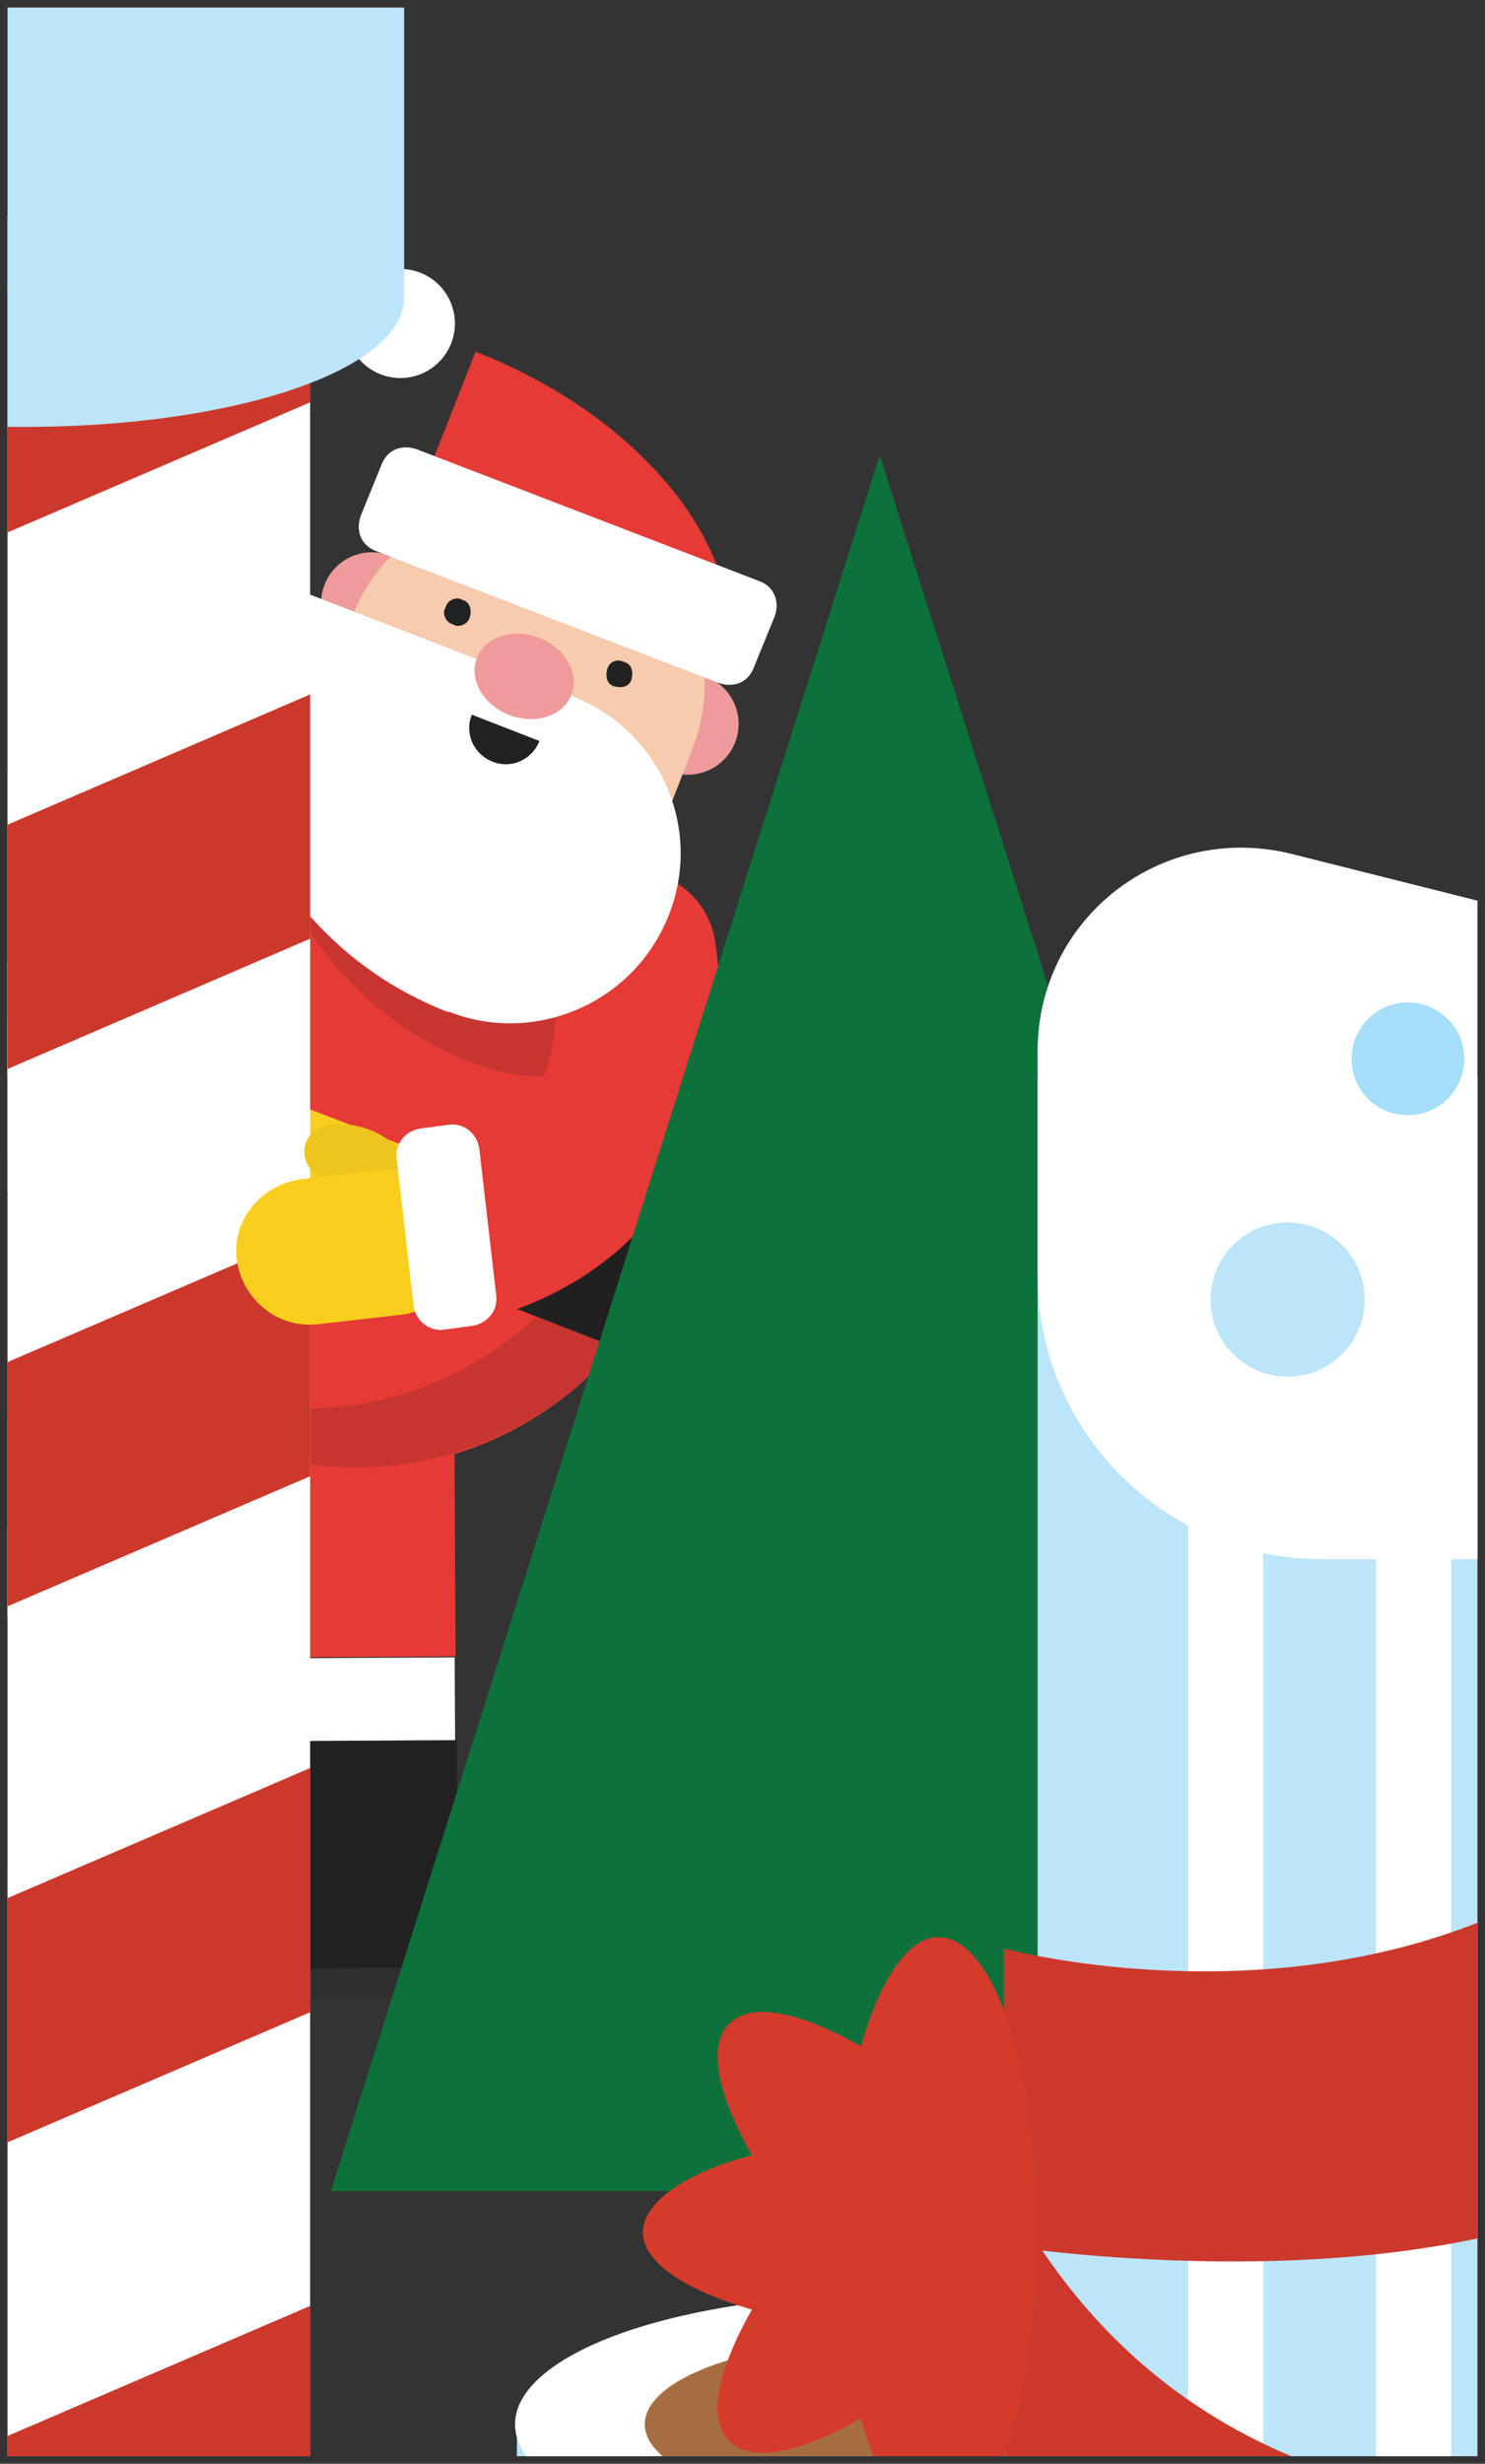 <?xml version="1.0" encoding="utf-8"?>
<!-- Generator: Adobe Illustrator 19.1.0, SVG Export Plug-In . SVG Version: 6.00 Build 0)  -->
<svg version="1.1" id="Layer_1" xmlns="http://www.w3.org/2000/svg" xmlns:xlink="http://www.w3.org/1999/xlink" x="0px" y="0px"
	 viewBox="0 0 79 131" style="enable-background:new 0 0 79 131;" xml:space="preserve">
<rect x="0" y="0" width="79" height="131" fill="#333333" stroke="none"/>
<style type="text/css">
	.st0{clip-path:url(#XMLID_2_);}
	.st1{opacity:0.2;fill:#231F20;}
	.st2{fill:#E53A35;}
	.st3{fill:#212121;}
	.st4{fill:#FFFFFF;}
	.st5{opacity:0.15;fill:#231F20;}
	.st6{fill:#F9CE1E;}
	.st7{fill:none;stroke:#E53A35;stroke-width:8.783;stroke-linecap:round;stroke-miterlimit:10;}
	.st8{opacity:5.000000e-02;fill:#231F20;}
	.st9{fill:#EF9A9B;}
	.st10{fill:#F7CBAE;}
	.st11{fill:#BCE5FA;}
	.st12{fill:#A66E40;}
	.st13{fill:#5A4A3D;}
	.st14{fill:#0D713B;}
	.st15{fill:#739AAE;}
	.st16{fill:none;stroke:#FFFFFF;stroke-width:4;stroke-linecap:round;stroke-linejoin:round;stroke-miterlimit:10;}
	.st17{fill:#A5DFF9;}
	.st18{fill:none;stroke:#BCE5FA;stroke-width:4;stroke-linecap:round;stroke-linejoin:round;stroke-miterlimit:10;}
	.st19{fill:#CC382C;}
	.st20{fill:#44B3E6;}
	.st21{clip-path:url(#XMLID_3_);fill:#44B3E6;}
	.st22{clip-path:url(#XMLID_4_);fill:#44B3E6;}
	.st23{clip-path:url(#XMLID_5_);fill:#FFFFFF;}
	.st24{fill:none;stroke:#FFFFFF;stroke-width:14;stroke-linecap:round;stroke-linejoin:round;stroke-miterlimit:10;}
	.st25{clip-path:url(#XMLID_6_);fill:#FFFFFF;}
	.st26{clip-path:url(#XMLID_7_);fill:#FFFFFF;}
	.st27{fill:#D43B2B;}
	.st28{fill:#099149;}
	.st29{fill:#26B9EC;}
	.st30{fill:#D43F2D;}
	.st31{fill:none;stroke:#FFFFFF;stroke-miterlimit:10;}
	.st32{fill:none;stroke:#FFFFFF;stroke-width:0.65;stroke-miterlimit:10;}
	.st33{clip-path:url(#XMLID_8_);}
	.st34{clip-path:url(#SVGID_2_);}
	.st35{fill:none;stroke:#CC382C;stroke-width:11.932;stroke-miterlimit:10;}
	.st36{fill:none;stroke:#FFFFFF;stroke-width:5;stroke-miterlimit:10;}
	.st37{clip-path:url(#XMLID_9_);}
	.st38{clip-path:url(#SVGID_4_);}
	.st39{clip-path:url(#XMLID_10_);}
	.st40{clip-path:url(#SVGID_6_);}
	.st41{clip-path:url(#XMLID_11_);}
	.st42{clip-path:url(#SVGID_8_);}
</style>
<g>
	<g>
		<defs>
			<polygon id="XMLID_112_" points="78.6,130.6 0.4,130.6 0.4,0.4 36.6,0.4 78.6,0.4 78.6,33.9 			"/>
		</defs>
		<clipPath id="XMLID_2_">
			<use xlink:href="#XMLID_112_"  style="overflow:visible;"/>
		</clipPath>
		<g class="st0">
			
				<ellipse transform="matrix(1 1.368467e-02 -1.368467e-02 1 1.425 -9.626728e-02)" class="st1" cx="7.7" cy="104.1" rx="25.6" ry="2.2"/>
			
				<rect x="14" y="74.7" transform="matrix(1 -5.467668e-03 5.467668e-03 1 -0.445 0.105)" class="st2" width="10.2" height="13.4"/>
			<path class="st3" d="M24.3,92.5l0,5.1c3.9,0,7.1,3.1,7.1,7l-7.1,0l-10.2,0.1L14,92.6L24.3,92.5z"/>
			
				<rect x="16.9" y="85.2" transform="matrix(-5.467668e-03 -1 1 -5.467668e-03 -71.097 109.947)" class="st4" width="4.4" height="10.2"/>
			<g>
				
					<rect x="0.5" y="69.4" transform="matrix(-0.932 -0.361 0.361 -0.932 -16.698 149.118)" class="st2" width="10.2" height="13.4"/>
				<path class="st3" d="M-3.2,84.6l-1.9,4.8c-3.6-1.4-7.7,0.4-9.2,4l6.6,2.6l9.6,3.7l4.4-11.4L-3.2,84.6z"/>
				
					<rect x="0.2" y="79.3" transform="matrix(0.361 -0.932 0.932 0.361 -77.212 56.143)" class="st4" width="4.4" height="10.2"/>
				<g>
					<circle class="st2" cx="18.9" cy="60" r="18.1"/>
					<path class="st5" d="M25.4,43.1c-3.9-1.5-8-1.6-11.7-0.5c1.1,6.1,5.3,11.6,11.6,14c0,0,0,0,0.1,0c0,0,0,0,0,0
						c3.8,1.5,8.1,0.2,10.4-2.9C34.2,49.1,30.5,45.1,25.4,43.1z"/>
					
						<rect x="14.9" y="44.6" transform="matrix(0.361 -0.932 0.932 0.361 -47.053 56.694)" class="st3" width="5.9" height="36.1"/>
					
						<rect x="14.7" y="58.7" transform="matrix(0.361 -0.932 0.932 0.361 -47.116 56.425)" class="st6" width="5.9" height="7.8"/>
					<path class="st5" d="M31.1,46.7c3.2,4.7,4.1,10.9,1.9,16.7C29.4,72.6,19,77.3,9.7,73.7c-2.2-0.8-4.1-2.1-5.7-3.6
						c2,2.9,4.9,5.3,8.4,6.7c9.3,3.6,19.8-1,23.4-10.3C38.5,59.4,36.4,51.6,31.1,46.7z"/>
				</g>
				<g>
					<path class="st7" d="M11.1,43.7C1.4,41.8-6.7,50,0.2,57.1"/>
					<path class="st6" d="M0.7,57.4c-0.6-0.6-0.6-1.5,0-2.1c1.8-1.7,4.6-1.7,6.3,0c0,0,0,0,0,0c0.6,0.6,0.6,1.5,0,2.1
						c-0.6,0.6-1.5,0.6-2.1,0c-0.6-0.6-1.6-0.6-2.2,0C2.2,57.9,1.3,57.9,0.7,57.4C0.7,57.4,0.7,57.4,0.7,57.4z"/>
					<path class="st8" d="M0.7,57.4c-0.6-0.6-0.6-1.5,0-2.1c1.8-1.7,4.6-1.7,6.3,0c0,0,0,0,0,0c0.6,0.6,0.6,1.5,0,2.1
						c-0.6,0.6-1.5,0.6-2.1,0c-0.6-0.6-1.6-0.6-2.2,0C2.2,57.9,1.3,57.9,0.7,57.4C0.7,57.4,0.7,57.4,0.7,57.4z"/>
					<path class="st6" d="M3.3,55.3l3.1,3.1c0,0,0,0,0,0c1.5,1.5,1.5,4,0,5.5c-1.5,1.5-4,1.5-5.5,0c0,0-3.1-3.1-3.1-3.1
						c-1.5-1.5-1.5-4,0-5.5C-0.7,53.8,1.8,53.8,3.3,55.3z"/>
					<g>
						<path class="st4" d="M3.1,54.5c0.6-0.6,0.6-1.5,0-2.1l-1-1c-0.6-0.6-1.5-0.6-2.1,0l-5.5,5.5c-0.6,0.6-0.6,1.5,0,2.1l1,1
							c0.6,0.6,1.5,0.6,2.1,0L3.1,54.5z"/>
					</g>
				</g>
				<path class="st7" d="M33.7,50.7c1.2,8-2.2,14.5-11.9,15.8"/>
				<g>
					
						<ellipse transform="matrix(0.932 0.361 -0.361 0.932 12.916 -5)" class="st9" cx="19.8" cy="32.1" rx="2.7" ry="2.7"/>
					
						<ellipse transform="matrix(0.932 0.361 -0.361 0.932 16.383 -10.602)" class="st9" cx="36.6" cy="38.5" rx="2.7" ry="2.7"/>
					<circle class="st4" cx="21.3" cy="17.2" r="2.9"/>
					<g>
						<g>
							<path class="st10" d="M31.3,27.3c-5-1.9-10.7,0.5-12.6,5.6L15.1,42l9.1,3.5c0,0,0,0,0,0s0,0,0,0l9.1,3.5l3.5-9.1
								C38.8,34.9,36.3,29.3,31.3,27.3z"/>
						</g>
					</g>
					<g>
						<g>
							<path class="st4" d="M30.4,37C30.4,37,30.4,37,30.4,37l-17.3-6.7c-3.6,9.3,1.2,19.8,10.7,23.5c0,0,0,0,0.1,0c0,0,0,0,0,0
								c4.6,1.8,9.9-0.5,11.7-5.2C37.4,44,35.1,38.8,30.4,37z"/>
						</g>
					</g>
					<ellipse transform="matrix(0.932 0.361 -0.361 0.932 14.879 -7.659)" class="st9" cx="27.9" cy="36" rx="2.7" ry="2.2"/>
					<path class="st3" d="M28.7,39.4c-0.4,1-1.5,1.5-2.5,1.1c-1-0.4-1.5-1.5-1.1-2.5L28.7,39.4z"/>
					<path class="st2" d="M25.3,18.7C25.3,18.7,25.2,18.7,25.3,18.7L21,29.6l17.3,6.7C40.6,30.3,34.8,22.4,25.3,18.7z"/>
					<g>
						<path class="st4" d="M40.4,30.9c0.8,0.3,1.1,1.1,0.8,1.9l-1.1,2.7c-0.3,0.8-1.1,1.1-1.9,0.8l-18.2-7c-0.8-0.3-1.1-1.1-0.8-1.9
							l1.1-2.7c0.3-0.8,1.1-1.1,1.9-0.8L40.4,30.9z"/>
					</g>
					<path class="st3" d="M25,32.8c-0.1,0.4-0.6,0.6-0.9,0.4c-0.4-0.1-0.6-0.6-0.4-0.9c0.1-0.4,0.6-0.6,0.9-0.4
						C25,32,25.1,32.4,25,32.8z"/>
					<path class="st3" d="M32.3,35.6c-0.1,0.4,0,0.8,0.4,0.9c0.4,0.1,0.8,0,0.9-0.4c0.1-0.4,0-0.8-0.4-0.9
						C32.8,35,32.4,35.2,32.3,35.6z"/>
				</g>
			</g>
		</g>
		<g class="st0">
			<g>
				<g>
					<path class="st11" d="M66.5,136.2c0,3.8-8.6,6.8-19.5,6.8s-19.5-3.2-19.5-7v-6.5h39V136.2z"/>
				</g>
				<g>
					<ellipse class="st4" cx="47.1" cy="128.9" rx="19.7" ry="6.9"/>
				</g>
				<g>
					<ellipse class="st12" cx="47.1" cy="128.9" rx="12.8" ry="4.5"/>
				</g>
			</g>
			<g>
				<g>
					<rect x="43.5" y="102.5" class="st13" width="7" height="26"/>
					<polygon class="st14" points="46.8,24.2 17.6,116.5 46.8,116.5 76.1,116.5 					"/>
					<polygon class="st15" points="43.5,116.5 50.5,116.5 50.5,120.4 43.5,118.1 					"/>
				</g>
			</g>
		</g>
		<g class="st0">
			<g>
				<g>
					<g>
						<g>
							<path class="st11" d="M105.5,205.2c0,5.8-13.8,10.5-30.5,10.5s-30.5-4.9-30.5-10.7v-10.4h61V205.2z"/>
						</g>
						<g>
							<ellipse class="st4" cx="75.2" cy="193.9" rx="30.2" ry="10.6"/>
						</g>
					</g>
					<g>
						<g>
							<path class="st11" d="M100.5,192.1c0,4.8-11.2,8.6-25,8.6s-25-4-25-8.9v-9.4h50V192.1z"/>
						</g>
						<g>
							<ellipse class="st4" cx="75.2" cy="181.9" rx="25" ry="8.8"/>
						</g>
					</g>
				</g>
				<rect x="55.2" y="57.3" class="st11" width="40" height="123"/>
				<g>
					<ellipse class="st11" cx="75.4" cy="180.6" rx="20.2" ry="7.1"/>
				</g>
				<line class="st16" x1="65.2" y1="182.3" x2="65.2" y2="57.3"/>
				<line class="st16" x1="75.2" y1="182.3" x2="75.2" y2="57.3"/>
				<rect x="82.2" y="57.3" class="st17" width="13" height="125"/>
				<line class="st18" x1="85.2" y1="182.3" x2="85.2" y2="57.3"/>
				<path class="st4" d="M80.1,82.9h-9.8c-8.3,0-15.1-6.8-15.1-15.1V55.9c0-7.1,6.6-12.2,13.5-10.5L87,50c4.8,1.2,8.2,5.5,8.2,10.5
					v7.3C95.2,76.1,88.4,82.9,80.1,82.9z"/>
				<circle class="st17" cx="74.9" cy="56.3" r="3"/>
				<circle class="st11" cx="84.5" cy="70.1" r="1.7"/>
				<circle class="st11" cx="68.5" cy="69.1" r="4.1"/>
			</g>
			<path class="st19" d="M95.2,87.1c-12.9,24.4-41.8,16.5-41.8,16.5l0,15.8c0,0,38.4,6.1,42.3-14.5C95.8,104,95.2,87.1,95.2,87.1z"
				/>
			<path class="st19" d="M53.5,116.4c12.9,24.4,42.3,15.2,42.3,15.2l0,15.8c0,0-38.4,6.1-42.3-14.5C53.5,132,53.5,116.4,53.5,116.4z
				"/>
			<g>
				<g>
					<g>
						<g>
							<path class="st11" d="M162.5,185.2c0,5.8-13.8,10.5-30.5,10.5s-30.5-4.9-30.5-10.7v-10.4h61V185.2z"/>
						</g>
						<g>
							<ellipse class="st4" cx="132.2" cy="173.9" rx="30.2" ry="10.6"/>
						</g>
					</g>
					<g>
						<g>
							<path class="st11" d="M157.5,172.1c0,4.8-11.2,8.6-25,8.6s-25-4-25-8.9v-9.4h50V172.1z"/>
						</g>
						<g>
							<ellipse class="st4" cx="132.2" cy="161.9" rx="25" ry="8.8"/>
						</g>
					</g>
				</g>
				<rect x="112.2" y="17.3" class="st11" width="40" height="143"/>
				<g>
					<ellipse class="st11" cx="132.4" cy="160.6" rx="20.2" ry="7.1"/>
				</g>
				<line class="st16" x1="122.2" y1="162.3" x2="122.2" y2="17.3"/>
				<line class="st16" x1="132.2" y1="162.3" x2="132.2" y2="17.3"/>
				<rect x="139.2" y="17.3" class="st17" width="13" height="145"/>
				<line class="st18" x1="142.2" y1="162.3" x2="142.2" y2="17.3"/>
				<path class="st4" d="M137.1,42.9h-9.8c-8.3,0-15.1-6.8-15.1-15.1V15.9c0-7.1,6.6-12.2,13.5-10.5L144,10
					c4.8,1.2,8.2,5.5,8.2,10.5v7.3C152.2,36.1,145.4,42.9,137.1,42.9z"/>
				<circle class="st17" cx="131.9" cy="16.3" r="3"/>
				<circle class="st11" cx="141.5" cy="30.1" r="1.7"/>
				<circle class="st11" cx="125.5" cy="29.1" r="4.1"/>
			</g>
			<g>
				<g>
					<polygon class="st11" points="73.5,248.4 73.5,259.7 225.6,311.7 226.5,311.4 226.5,205.7 					"/>
					<polygon class="st20" points="386,244.2 234.2,203.5 226.5,205.7 226.5,311.4 386.3,255.5 					"/>
				</g>
				<g>
					<g>
						<polygon class="st4" points="73.7,248.4 225.7,300.3 226.5,300.1 226.5,194.9 						"/>
						<polygon class="st11" points="234.3,192.2 226.5,194.9 226.5,300.1 386.2,244.2 						"/>
					</g>
				</g>
			</g>
			<g>
				<g>
					<polygon class="st11" points="83.5,233.4 83.5,244.1 226.3,293 226.5,292.9 226.5,193.4 					"/>
					<polygon class="st20" points="377.1,229.4 234.4,191.2 226.5,193.4 226.5,292.9 377.3,240.1 					"/>
				</g>
				<g>
					<polygon class="st4" points="82.9,233.4 226,282.3 226.5,282.1 226.5,183.2 					"/>
					<polygon class="st11" points="234,180.5 226.5,183.2 226.5,282.1 377.1,229.4 					"/>
				</g>
			</g>
			<g>
				<polygon class="st11" points="92.4,219.1 92.5,219.2 92.5,229.1 226.3,274.9 226.5,274.8 226.5,172.2 				"/>
				<polygon class="st20" points="367.5,215.4 233.8,169.6 226.5,172.2 226.5,274.8 367.7,225.4 				"/>
			</g>
			<g>
				<polygon class="st4" points="233.7,99.6 92.3,149.1 113.4,156.4 254.8,106.9 				"/>
				<polygon class="st20" points="254.7,106.6 113.3,156.1 113.4,226.4 254.8,176.9 				"/>
				<polygon class="st11" points="92.4,219.1 113.5,226.4 113.5,156.4 92.3,149.1 				"/>
				<g>
					<polygon class="st4" points="203.7,39.6 182.3,47.1 346.4,102.4 367.8,94.9 					"/>
					<polygon class="st20" points="367.7,94.6 346.3,102.1 346.4,232.4 367.8,224.9 					"/>
					<line class="st18" x1="367.7" y1="104.6" x2="346.3" y2="112.1"/>
					<line class="st18" x1="367.7" y1="114.6" x2="346.3" y2="122.1"/>
					<polygon class="st11" points="182.4,167.1 346.5,222.4 346.5,102.4 182.3,47.1 					"/>
					<path class="st20" d="M183.9,163.5l6.8-91.2l31.6-15.2l69.9,76.5c20,22,28.1,52.4,21.3,81.3c-0.3,1.3-0.5,2.1-0.6,2
						C312.2,216.5,183.9,163.5,183.9,163.5z"/>
					<polyline class="st16" points="346.6,112.4 240.1,76.5 182.4,57.1 					"/>
					<polyline class="st16" points="346.6,122.4 252.6,90.8 182.4,67.1 					"/>
				</g>
				<g>
					<g>
						<line class="st18" x1="113.6" y1="166.4" x2="238.3" y2="122.8"/>
					</g>
					<g>
						<line class="st18" x1="113.6" y1="176.4" x2="238.3" y2="132.8"/>
					</g>
					<line class="st16" x1="92.4" y1="159.1" x2="113.6" y2="166.4"/>
					<line class="st16" x1="92.4" y1="169.1" x2="113.6" y2="176.4"/>
				</g>
			</g>
			<g>
				<defs>
					<path id="XMLID_122_" d="M155.6,214.7l-11.9,8.2c-2.9,2-2.3,6.5,1,7.7l7.6,2.7c3.4,1.2,7.2,0.9,10.4-0.8l20.8-11.2L155.6,214.7
						z"/>
				</defs>
				<use xlink:href="#XMLID_122_"  style="overflow:visible;fill:#FFFFFF;"/>
				<clipPath id="XMLID_3_">
					<use xlink:href="#XMLID_122_"  style="overflow:visible;"/>
				</clipPath>
				<path class="st21" d="M177.1,213.8l-19.4,13.1c-2.9,2-2.3,6.5,1,7.7l7.6,2.7c3.4,1.2,7.2,0.9,10.4-0.8l28.4-16.1L177.1,213.8z"
					/>
			</g>
			<g>
				<defs>
					<path id="XMLID_121_" d="M183.6,223.7l-11.9,8.2c-2.9,2-2.3,6.5,1,7.7l7.6,2.7c3.4,1.2,7.2,0.9,10.4-0.8l20.8-11.2L183.6,223.7
						z"/>
				</defs>
				<use xlink:href="#XMLID_121_"  style="overflow:visible;fill:#FFFFFF;"/>
				<clipPath id="XMLID_4_">
					<use xlink:href="#XMLID_121_"  style="overflow:visible;"/>
				</clipPath>
				<path class="st22" d="M205.1,222.8l-19.4,13.1c-2.9,2-2.3,6.5,1,7.7l7.6,2.7c3.4,1.2,7.2,0.9,10.4-0.8l28.4-16.1L205.1,222.8z"
					/>
			</g>
			<g>
				<defs>
					<path id="XMLID_120_" d="M203.8,140l-50.5,19.4c-5.8,1.5-9.5,7.2-8.5,13.2l7.5,43.2c0,0,80.1,26.3,81.4,25.7s68.3-25,68.3-25
						l-52.4-70.9L203.8,140z"/>
				</defs>
				<use xlink:href="#XMLID_120_"  style="overflow:visible;fill:#BCE5FA;"/>
				<clipPath id="XMLID_5_">
					<use xlink:href="#XMLID_120_"  style="overflow:visible;"/>
				</clipPath>
				<polygon class="st23" points="118.8,152.2 175.9,174.3 252.8,149.6 223.7,92.7 				"/>
			</g>
			<g>
				<path class="st20" d="M216.8,213.9L216.8,213.9c-0.3-1.5-1.1-2.8-2.4-3.6l-59.7-31.2l52.6,39.2
					C210.9,222.6,217.7,219.4,216.8,213.9z"/>
			</g>
			<g>
				<path class="st20" d="M216.8,231.9L216.8,231.9c-0.3-1.5-1.1-2.8-2.4-3.6l-43.8-24.7l36.8,32.8
					C210.9,240.6,217.7,237.4,216.8,231.9z"/>
			</g>
			<polyline class="st24" points="130.6,129.9 164.4,117.8 182.3,90.1 			"/>
			<g>
				<polygon class="st4" points="330.7,144.6 205.3,188.1 226.4,195.4 351.8,151.9 				"/>
				<polygon class="st20" points="351.7,151.6 226.3,195.1 226.4,265.4 351.8,221.9 				"/>
				<polygon class="st11" points="205.4,258.1 226.5,265.4 226.5,195.4 205.3,188.1 				"/>
				<g>
					<g>
						<line class="st18" x1="226.6" y1="205.4" x2="351.3" y2="161.8"/>
					</g>
					<g>
						<line class="st18" x1="226.6" y1="215.4" x2="351.3" y2="171.8"/>
					</g>
					<line class="st16" x1="205.4" y1="198.1" x2="226.6" y2="205.4"/>
					<line class="st16" x1="205.4" y1="208.1" x2="226.6" y2="215.4"/>
				</g>
			</g>
			<g>
				<defs>
					<path id="XMLID_119_" d="M178,144.4l-0.3-43.7c2.5-12.1,12.6-21.2,24.9-22.4l0,0c11.9-1.2,23.3,5.1,28.5,15.9l18.6,51.4
						L214,158.2L178,144.4z"/>
				</defs>
				<use xlink:href="#XMLID_119_"  style="overflow:visible;fill:#BCE5FA;"/>
				<clipPath id="XMLID_6_">
					<use xlink:href="#XMLID_119_"  style="overflow:visible;"/>
				</clipPath>
				<polygon class="st25" points="216.7,84.3 185.4,155.9 153.3,148.8 187,80.2 				"/>
			</g>
			<g>
				<path class="st4" d="M186.9,116.6L186.9,116.6c-0.5,1.1-0.3,2.3,0.5,3.3l17.6,24.1l-7.7-26.3
					C196.1,113.5,188.6,112.7,186.9,116.6z"/>
				<path class="st11" d="M201.7,142.5L201.7,142.5c0.5-1.1,0.3-2.3-0.4-3.3l-12.8-18l2.9,20.1C192.4,145.5,200,146.4,201.7,142.5z"
					/>
			</g>
			<g>
				<path class="st4" d="M192.6,97.1L192.6,97.1c-0.3,1.5,0.1,3,1,4.3l21.4,27.7l-12-32.9C201.2,91,193.6,91.6,192.6,97.1z"/>
				<path class="st4" d="M148.3,170L148.3,170c0.6,1.4,1.7,2.5,3.2,3l32.9,12.1l-27.7-21.4C152.3,160.2,146.2,164.8,148.3,170z"/>
				<path class="st11" d="M211.6,128L211.6,128c0.3-1.5-0.1-3-1-4.3l-21.1-28l11.6,33.1C203,134,210.6,133.4,211.6,128z"/>
			</g>
			<g>
				<defs>
					<path id="XMLID_118_" d="M228.1,62.7c1.7-1,2.8-2.8,2.8-4.9c0-2.4-1.5-4.5-3.7-5.3c0.5-0.8,0.7-1.7,0.7-2.7
						c0-3.1-2.5-5.6-5.6-5.6c-1.3,0-2.5,0.4-3.4,1.2c-0.2-2.9-2.6-5.2-5.6-5.2c-0.8,0-1.6,0.2-2.3,0.5c-1-1.5-2.7-2.5-4.7-2.5
						c-2.1,0-3.9,1.1-4.9,2.8c-1-1.1-2.5-1.8-4.1-1.8c-3,0-5.4,2.3-5.6,5.2c-0.5-0.1-0.9-0.2-1.4-0.2c-3.1,0-5.6,2.5-5.6,5.6
						c0,0.5,0.1,1.1,0.2,1.6c-2.4,0.6-4.2,2.8-4.2,5.4c0,3.1,2.5,5.6,5.6,5.6c0.7,0,1.4-0.1,2-0.4c0,0,0,0,0.1,0
						c-1.4,3.1-1.8,6.6-0.8,10l3.9,14c1.7,6.2,7.4,10.5,13.8,10.5h0c5.6,0,10.7-3.3,13-8.2c0.3,0.1,0.7,0.1,1,0.1
						c3.1,0,5.6-2.5,5.6-5.6c0-0.7-0.1-1.3-0.3-1.9c2-0.9,3.3-2.8,3.3-5.1c0-1.5-0.6-2.8-1.5-3.8c2.1-0.8,3.5-2.8,3.5-5.2
						C230,65.2,229.3,63.7,228.1,62.7z"/>
				</defs>
				<use xlink:href="#XMLID_118_"  style="overflow:visible;fill:#BCE5FA;"/>
				<clipPath id="XMLID_7_">
					<use xlink:href="#XMLID_118_"  style="overflow:visible;"/>
				</clipPath>
				<polygon class="st26" points="215.7,33.3 184.4,104.9 155.3,97.8 189,29.2 				"/>
			</g>
			<g>
				<path class="st20" d="M205.9,68c0,1.1,0.9,2,2,2c1.1,0,2-0.9,2-2c0-1.1-0.9-2-2-2C206.8,66.1,205.9,67,205.9,68z"/>
			</g>
			<g>
				<path class="st20" d="M193.9,68c0,1.1,0.9,2,2,2c1.1,0,2-0.9,2-2c0-1.1-0.9-2-2-2C194.8,66.1,193.9,67,193.9,68z"/>
			</g>
			<g>
				<path class="st20" d="M204,74.5c0,2-1.7,3.5-3.8,3.5c-2.1,0-6.7-1.6-6.7-3.5c0-2,4.7-3.5,6.7-3.5C202.3,71,204,72.5,204,74.5z"
					/>
			</g>
			<g>
				<path class="st20" d="M205,81.5c0,2-1.7,3.5-3.8,3.5c-2.1,0-3.7-1.6-3.7-3.5H205z"/>
			</g>
			<polyline class="st24" points="211,174.1 246.5,140.4 233.3,99.6 			"/>
			<g>
				<g>
					<g>
						<g>
							<path class="st11" d="M382.5,291.2c0,5.8-13.8,10.5-30.5,10.5s-30.5-4.9-30.5-10.7v-10.4h61V291.2z"/>
						</g>
						<g>
							<ellipse class="st4" cx="352.2" cy="279.9" rx="30.2" ry="10.6"/>
						</g>
					</g>
					<g>
						<g>
							<path class="st11" d="M377.5,278.1c0,4.8-11.2,8.6-25,8.6s-25-4-25-8.9v-9.4h50V278.1z"/>
						</g>
						<g>
							<ellipse class="st4" cx="352.2" cy="267.9" rx="25" ry="8.8"/>
						</g>
					</g>
				</g>
				<rect x="332.2" y="143.3" class="st11" width="40" height="123"/>
				<g>
					<ellipse class="st11" cx="352.4" cy="266.6" rx="20.2" ry="7.1"/>
				</g>
				<line class="st16" x1="342.2" y1="268.3" x2="342.2" y2="143.3"/>
				<line class="st16" x1="352.2" y1="268.3" x2="352.2" y2="143.3"/>
				<rect x="359.2" y="143.3" class="st17" width="13" height="125"/>
				<line class="st18" x1="362.2" y1="268.3" x2="362.2" y2="143.3"/>
				<path class="st4" d="M357.1,168.9h-9.8c-8.3,0-15.1-6.8-15.1-15.1v-11.8c0-7.1,6.6-12.2,13.5-10.5L364,136
					c4.8,1.2,8.2,5.5,8.2,10.5v7.3C372.2,162.1,365.4,168.9,357.1,168.9z"/>
				<circle class="st17" cx="351.9" cy="142.3" r="3"/>
				<circle class="st11" cx="361.5" cy="156.1" r="1.7"/>
				<circle class="st11" cx="345.5" cy="155.1" r="4.1"/>
			</g>
			<g>
				<g>
					<g>
						<path class="st11" d="M327.5,296.2c0,3.8-8.6,6.8-19.5,6.8s-19.5-3.2-19.5-7v-6.5h39V296.2z"/>
					</g>
					<g>
						<ellipse class="st4" cx="308.1" cy="288.9" rx="19.7" ry="6.9"/>
					</g>
					<g>
						<ellipse class="st12" cx="308.1" cy="288.9" rx="12.8" ry="4.5"/>
					</g>
				</g>
				<g>
					<g>
						<rect x="304.5" y="262.5" class="st13" width="7" height="26"/>
						<polygon class="st14" points="307.8,184.2 278.6,276.5 307.8,276.5 337.1,276.5 						"/>
						<polygon class="st15" points="304.5,276.5 311.5,276.5 311.5,280.4 304.5,278.1 						"/>
					</g>
				</g>
			</g>
			<path class="st27" d="M45.8,128.6c-3.2,1.8-5.8,2.4-7,1.2c-1.2-1.2-0.6-3.8,1.2-7c-3.5-1-5.8-2.5-5.8-4.1s2.3-3.2,5.8-4.1
				c-1.8-3.2-2.4-5.8-1.2-7c1.2-1.2,3.8-0.6,7,1.2c1-3.5,2.5-5.8,4.1-5.8c1.7,0,3.2,2.3,4.1,5.8c0.4,1.4,0.7,3.1,0.9,4.9
				c0.1,0.9,0.2,1.9,0.2,2.9c0,0.7,0.1,1.4,0.1,2.2s0,1.5-0.1,2.2c0,1-0.1,1.9-0.2,2.9c-0.2,1.8-0.5,3.5-0.9,4.9
				c-1,3.5-2.5,5.8-4.1,5.8C48.3,134.4,46.8,132.2,45.8,128.6z"/>
			<g>
				<g>
					<path class="st28" d="M152.9,37.5c0,6.1-4.9,16.5-11.1,16.5c-6.1,0-11.1-10.5-11.1-16.5s4.9-11,11.1-11
						C148,26.5,152.9,31.4,152.9,37.5z"/>
					<path class="st29" d="M163.3,51.2c0,6.1-4.9,16.5-11,16.5c-6.1,0-11.1-10.5-11.1-16.5s4.9-11,11.1-11
						C158.4,40.1,163.3,45.1,163.3,51.2z"/>
					<path class="st30" d="M141.2,51.2c0,6.1-4.9,16.5-11.1,16.5c-6.1,0-11.1-10.5-11.1-16.5s4.9-11,11.1-11
						C136.3,40.1,141.2,45.1,141.2,51.2z"/>
					<path class="st4" d="M152.3,66.1c0,6.1-4.9,16.5-11.1,16.5c-6.1,0-11.1-10.5-11.1-16.5c0-6.1,4.9-11,11.1-11
						C147.3,55.1,152.3,60,152.3,66.1z"/>
				</g>
				<line class="st31" x1="141" y1="74.5" x2="141" y2="125.5"/>
				<line class="st32" x1="134.6" y1="68.2" x2="141.1" y2="126"/>
				<line class="st32" x1="147.6" y1="68.2" x2="141.1" y2="126"/>
			</g>
			<g>
				<g>
					<path class="st28" d="M296.5,99.5c0,6.1,4.9,16.5,11.1,16.5c6.1,0,11-10.5,11-16.5c0-6.1-4.9-11-11-11
						C301.5,88.5,296.5,93.4,296.5,99.5z"/>
					<path class="st29" d="M286.1,113.2c0,6.1,4.9,16.5,11,16.5c6.1,0,11.1-10.5,11.1-16.5c0-6.1-4.9-11-11.1-11
						C291.1,102.1,286.1,107.1,286.1,113.2z"/>
					<path class="st30" d="M308.2,113.2c0,6.1,4.9,16.5,11,16.5s11.1-10.5,11.1-16.5c0-6.1-4.9-11-11.1-11S308.2,107.1,308.2,113.2z
						"/>
					<path class="st4" d="M297.2,128.1c0,6.1,4.9,16.5,11.1,16.5s11-10.5,11-16.5c0-6.1-4.9-11-11-11S297.2,122,297.2,128.1z"/>
				</g>
				<line class="st31" x1="308" y1="136.5" x2="308" y2="187.5"/>
				<line class="st32" x1="314.9" y1="130.2" x2="308.4" y2="188"/>
				<line class="st32" x1="301.9" y1="130.2" x2="308.4" y2="188"/>
			</g>
		</g>
		<g class="st0">
			<g>
				<g>
					<path class="st11" d="M-778.7,145.6c0-3.9-9.8-7-20.9-7c-11.1,0-20.9,3.2-20.9,7.1v14.7h41.6L-778.7,145.6z"/>
					<ellipse class="st11" cx="-798.9" cy="160.8" rx="20.1" ry="7"/>
					<ellipse class="st4" cx="-798.9" cy="145.8" rx="20.1" ry="7"/>
				</g>
				<g>
					<g>
						<g>
							<defs>
								<polygon id="XMLID_117_" points="-842.5,144.9 -842.5,-60.1 -760.4,-65.1 -758.5,144.3 								"/>
							</defs>
							<clipPath id="XMLID_8_">
								<use xlink:href="#XMLID_117_"  style="overflow:visible;"/>
							</clipPath>
							<g class="st33">
								<g>
									<path class="st4" d="M-816.5-64.5h33v266.9c0,32.2-26.3,58.4-58.5,58.4c-32.2,0-58.5-26.2-58.5-58.4v-30.9h33v30.9
										c0,13.8,11.7,25,25.5,25c13.8,0,25.5-11.2,25.5-25V-64.5z"/>
									<g>
										<defs>
											<path id="SVGID_1_" d="M-816.5-64.5h33v266.9c0,32.2-26.3,58.4-58.5,58.4c-32.2,0-58.5-26.2-58.5-58.4v-30.9h33v30.9
												c0,13.8,11.7,25,25.5,25c13.8,0,25.5-11.2,25.5-25V-64.5z"/>
										</defs>
										<clipPath id="SVGID_2_">
											<use xlink:href="#SVGID_1_"  style="overflow:visible;"/>
										</clipPath>
										<g class="st34">
											<line class="st35" x1="-757.2" y1="217" x2="-912.9" y2="283.9"/>
											<line class="st35" x1="-757.2" y1="188.4" x2="-912.9" y2="255.4"/>
											<line class="st35" x1="-757.2" y1="159.9" x2="-912.9" y2="226.8"/>
											<line class="st35" x1="-757.2" y1="131.4" x2="-912.9" y2="198.3"/>
											<line class="st35" x1="-757.2" y1="102.8" x2="-912.9" y2="169.7"/>
											<line class="st35" x1="-757.2" y1="74.3" x2="-912.9" y2="141.2"/>
											<line class="st35" x1="-757.2" y1="45.8" x2="-912.9" y2="112.7"/>
											<line class="st35" x1="-757.2" y1="17.2" x2="-912.9" y2="84.1"/>
											<line class="st35" x1="-757.2" y1="-11.3" x2="-912.9" y2="55.6"/>
											<line class="st35" x1="-757.2" y1="-39.9" x2="-912.9" y2="27.1"/>
											<line class="st35" x1="-757.2" y1="-68.4" x2="-912.9" y2="-1.5"/>
											<line class="st35" x1="-757.2" y1="-96.9" x2="-912.9" y2="-30"/>
											<line class="st35" x1="-757.2" y1="-125.5" x2="-912.9" y2="-58.6"/>
										</g>
									</g>
								</g>
							</g>
						</g>
						<line class="st36" x1="-810" y1="-65.5" x2="-810" y2="133.5"/>
					</g>
				</g>
				<g>
					<path class="st11" d="M-778.7-71.4c0-3.9-9.8-7-20.9-7c-11.1,0-20.9,3.2-20.9,7.1v14.7h41.6L-778.7-71.4z"/>
					<ellipse class="st11" cx="-798.9" cy="-56.2" rx="20.1" ry="7"/>
					<ellipse class="st4" cx="-798.9" cy="-71.2" rx="20.1" ry="7"/>
				</g>
			</g>
			<g>
				<g>
					<path class="st11" d="M-378.7,151.6c0-3.9-9.8-7-20.9-7s-20.9,3.2-20.9,7.1v14.7h41.6L-378.7,151.6z"/>
					<ellipse class="st11" cx="-398.9" cy="166.8" rx="20.1" ry="7"/>
					<ellipse class="st4" cx="-398.9" cy="151.8" rx="20.1" ry="7"/>
				</g>
				<g>
					<g>
						<g>
							<defs>
								<rect id="XMLID_116_" x="-442.5" y="-54.5" width="67" height="205"/>
							</defs>
							<clipPath id="XMLID_9_">
								<use xlink:href="#XMLID_116_"  style="overflow:visible;"/>
							</clipPath>
							<g class="st37">
								<g>
									<path class="st4" d="M-416.5-58.5h33v266.9c0,32.2-26.3,58.4-58.5,58.4c-32.2,0-58.5-26.2-58.5-58.4v-30.9h33v30.9
										c0,13.8,11.7,25,25.5,25c13.8,0,25.5-11.2,25.5-25V-58.5z"/>
									<g>
										<defs>
											<path id="SVGID_3_" d="M-416.5-58.5h33v266.9c0,32.2-26.3,58.4-58.5,58.4c-32.2,0-58.5-26.2-58.5-58.4v-30.9h33v30.9
												c0,13.8,11.7,25,25.5,25c13.8,0,25.5-11.2,25.5-25V-58.5z"/>
										</defs>
										<clipPath id="SVGID_4_">
											<use xlink:href="#SVGID_3_"  style="overflow:visible;"/>
										</clipPath>
										<g class="st38">
											<line class="st35" x1="-357.2" y1="223" x2="-512.9" y2="289.9"/>
											<line class="st35" x1="-357.2" y1="194.4" x2="-512.9" y2="261.4"/>
											<line class="st35" x1="-357.2" y1="165.9" x2="-512.9" y2="232.8"/>
											<line class="st35" x1="-357.2" y1="137.4" x2="-512.9" y2="204.3"/>
											<line class="st35" x1="-357.2" y1="108.8" x2="-512.9" y2="175.7"/>
											<line class="st35" x1="-357.2" y1="80.3" x2="-512.9" y2="147.2"/>
											<line class="st35" x1="-357.2" y1="51.8" x2="-512.9" y2="118.7"/>
											<line class="st35" x1="-357.2" y1="23.2" x2="-512.9" y2="90.1"/>
											<line class="st35" x1="-357.2" y1="-5.3" x2="-512.9" y2="61.6"/>
											<line class="st35" x1="-357.2" y1="-33.9" x2="-512.9" y2="33.1"/>
											<line class="st35" x1="-357.2" y1="-62.4" x2="-512.9" y2="4.5"/>
											<line class="st35" x1="-357.2" y1="-90.9" x2="-512.9" y2="-24"/>
											<line class="st35" x1="-357.2" y1="-119.5" x2="-512.9" y2="-52.6"/>
										</g>
									</g>
								</g>
							</g>
						</g>
						<line class="st36" x1="-410" y1="-59.5" x2="-410" y2="139.5"/>
					</g>
				</g>
				<g>
					<ellipse class="st11" cx="-398.9" cy="-50.2" rx="20.1" ry="7"/>
					<ellipse class="st4" cx="-398.9" cy="-65.2" rx="20.1" ry="7"/>
				</g>
			</g>
			<g>
				<g>
					<path class="st11" d="M21.3,217.6c0-3.9-9.8-7-20.9-7s-20.9,3.2-20.9,7.1v14.7h41.6L21.3,217.6z"/>
					<ellipse class="st11" cx="1.1" cy="232.8" rx="20.1" ry="7"/>
					<ellipse class="st4" cx="1.1" cy="217.8" rx="20.1" ry="7"/>
				</g>
				<g>
					<g>
						<g>
							<defs>
								<rect id="XMLID_115_" x="-42.5" y="11.5" width="67" height="205"/>
							</defs>
							<clipPath id="XMLID_10_">
								<use xlink:href="#XMLID_115_"  style="overflow:visible;"/>
							</clipPath>
							<g class="st39">
								<g>
									<path class="st4" d="M-16.5,7.5h33v266.9c0,32.2-26.3,58.4-58.5,58.4c-32.2,0-58.5-26.2-58.5-58.4v-30.9h33v30.9
										c0,13.8,11.7,25,25.5,25c13.8,0,25.5-11.2,25.5-25V7.5z"/>
									<g>
										<defs>
											<path id="SVGID_5_" d="M-16.5,7.5h33v266.9c0,32.2-26.3,58.4-58.5,58.4c-32.2,0-58.5-26.2-58.5-58.4v-30.9h33v30.9
												c0,13.8,11.7,25,25.5,25c13.8,0,25.5-11.2,25.5-25V7.5z"/>
										</defs>
										<clipPath id="SVGID_6_">
											<use xlink:href="#SVGID_5_"  style="overflow:visible;"/>
										</clipPath>
										<g class="st40">
											<line class="st35" x1="42.8" y1="289" x2="-112.9" y2="355.9"/>
											<line class="st35" x1="42.8" y1="260.4" x2="-112.9" y2="327.4"/>
											<line class="st35" x1="42.8" y1="231.9" x2="-112.9" y2="298.8"/>
											<line class="st35" x1="42.8" y1="203.4" x2="-112.9" y2="270.3"/>
											<line class="st35" x1="42.8" y1="174.8" x2="-112.9" y2="241.7"/>
											<line class="st35" x1="42.8" y1="146.3" x2="-112.9" y2="213.2"/>
											<line class="st35" x1="42.8" y1="117.8" x2="-112.9" y2="184.7"/>
											<line class="st35" x1="42.8" y1="89.2" x2="-112.9" y2="156.1"/>
											<line class="st35" x1="42.8" y1="60.7" x2="-112.9" y2="127.6"/>
											<line class="st35" x1="42.8" y1="32.1" x2="-112.9" y2="99.1"/>
											<line class="st35" x1="42.8" y1="3.6" x2="-112.9" y2="70.5"/>
											<line class="st35" x1="42.8" y1="-24.9" x2="-112.9" y2="42"/>
											<line class="st35" x1="42.8" y1="-53.5" x2="-112.9" y2="13.4"/>
										</g>
									</g>
								</g>
							</g>
						</g>
						<line class="st36" x1="-10" y1="6.5" x2="-10" y2="205.5"/>
					</g>
				</g>
				<g>
					<path class="st11" d="M-18.9,15.5c0,3.9,9.1,7.2,20.2,7.2s20.2-3,20.2-6.9V-4.5h-40.9L-18.9,15.5z"/>
				</g>
			</g>
			<g>
				<g>
					<path class="st11" d="M-1178.7,217.6c0-3.9-9.8-7-20.9-7s-20.9,3.2-20.9,7.1v14.7h41.6L-1178.7,217.6z"/>
					<ellipse class="st11" cx="-1198.9" cy="232.8" rx="20.1" ry="7"/>
					<ellipse class="st4" cx="-1198.9" cy="217.8" rx="20.1" ry="7"/>
				</g>
				<g>
					<g>
						<g>
							<defs>
								<rect id="XMLID_113_" x="-1242.5" y="11.5" width="67" height="205"/>
							</defs>
							<clipPath id="XMLID_11_">
								<use xlink:href="#XMLID_113_"  style="overflow:visible;"/>
							</clipPath>
							<g class="st41">
								<g>
									<path class="st4" d="M-1216.5,7.5h33v266.9c0,32.2-26.3,58.4-58.5,58.4c-32.2,0-58.5-26.2-58.5-58.4v-30.9h33v30.9
										c0,13.8,11.7,25,25.5,25c13.8,0,25.5-11.2,25.5-25V7.5z"/>
									<g>
										<defs>
											<path id="SVGID_7_" d="M-1216.5,7.5h33v266.9c0,32.2-26.3,58.4-58.5,58.4c-32.2,0-58.5-26.2-58.5-58.4v-30.9h33v30.9
												c0,13.8,11.7,25,25.5,25c13.8,0,25.5-11.2,25.5-25V7.5z"/>
										</defs>
										<clipPath id="SVGID_8_">
											<use xlink:href="#SVGID_7_"  style="overflow:visible;"/>
										</clipPath>
										<g class="st42">
											<line class="st35" x1="-1157.2" y1="289" x2="-1312.9" y2="355.9"/>
											<line class="st35" x1="-1157.2" y1="260.4" x2="-1312.9" y2="327.4"/>
											<line class="st35" x1="-1157.2" y1="231.9" x2="-1312.9" y2="298.8"/>
											<line class="st35" x1="-1157.2" y1="203.4" x2="-1312.9" y2="270.3"/>
											<line class="st35" x1="-1157.2" y1="174.8" x2="-1312.9" y2="241.7"/>
											<line class="st35" x1="-1157.2" y1="146.3" x2="-1312.9" y2="213.2"/>
											<line class="st35" x1="-1157.2" y1="117.8" x2="-1312.9" y2="184.7"/>
											<line class="st35" x1="-1157.2" y1="89.2" x2="-1312.9" y2="156.1"/>
											<line class="st35" x1="-1157.2" y1="60.7" x2="-1312.9" y2="127.6"/>
											<line class="st35" x1="-1157.2" y1="32.1" x2="-1312.9" y2="99.1"/>
											<line class="st35" x1="-1157.2" y1="3.6" x2="-1312.9" y2="70.5"/>
											<line class="st35" x1="-1157.2" y1="-24.9" x2="-1312.9" y2="42"/>
											<line class="st35" x1="-1157.2" y1="-53.5" x2="-1312.9" y2="13.4"/>
										</g>
									</g>
								</g>
							</g>
						</g>
						<line class="st36" x1="-1210" y1="6.5" x2="-1210" y2="205.5"/>
					</g>
				</g>
				<g>
					<ellipse class="st11" cx="-1198.9" cy="15.8" rx="20.1" ry="7"/>
				</g>
			</g>
		</g>
		<g class="st0">
			<path class="st6" d="M21.2,65.3c0.8-0.1,1.4-0.8,1.3-1.6c-0.3-2.4-2.5-4.2-5-3.9c0,0,0,0,0,0c-0.8,0.1-1.4,0.8-1.3,1.6
				c0.1,0.8,0.8,1.4,1.6,1.3c0.8-0.1,1.6,0.5,1.7,1.4C19.6,64.9,20.4,65.4,21.2,65.3C21.2,65.3,21.2,65.3,21.2,65.3z"/>
			<path class="st8" d="M21.2,65.3c0.8-0.1,1.4-0.8,1.3-1.6c-0.3-2.4-2.5-4.2-5-3.9c0,0,0,0,0,0c-0.8,0.1-1.4,0.8-1.3,1.6
				c0.1,0.8,0.8,1.4,1.6,1.3c0.8-0.1,1.6,0.5,1.7,1.4C19.6,64.9,20.4,65.4,21.2,65.3C21.2,65.3,21.2,65.3,21.2,65.3z"/>
			<path class="st6" d="M20.4,62.2L16,62.7c0,0,0,0,0,0c-2.1,0.3-3.7,2.2-3.4,4.3c0.3,2.1,2.2,3.7,4.4,3.4c0,0,4.4-0.5,4.4-0.5
				c2.1-0.3,3.7-2.2,3.4-4.4C24.5,63.4,22.6,61.9,20.4,62.2z"/>
			<g>
				<path class="st4" d="M21.1,61.6c-0.1-0.8,0.5-1.5,1.3-1.6l1.5-0.2c0.8-0.1,1.5,0.5,1.6,1.3l0.9,7.8c0.1,0.8-0.5,1.5-1.3,1.6
					l-1.5,0.2c-0.8,0.1-1.5-0.5-1.6-1.3L21.1,61.6z"/>
			</g>
		</g>
	</g>
</g>
</svg>
